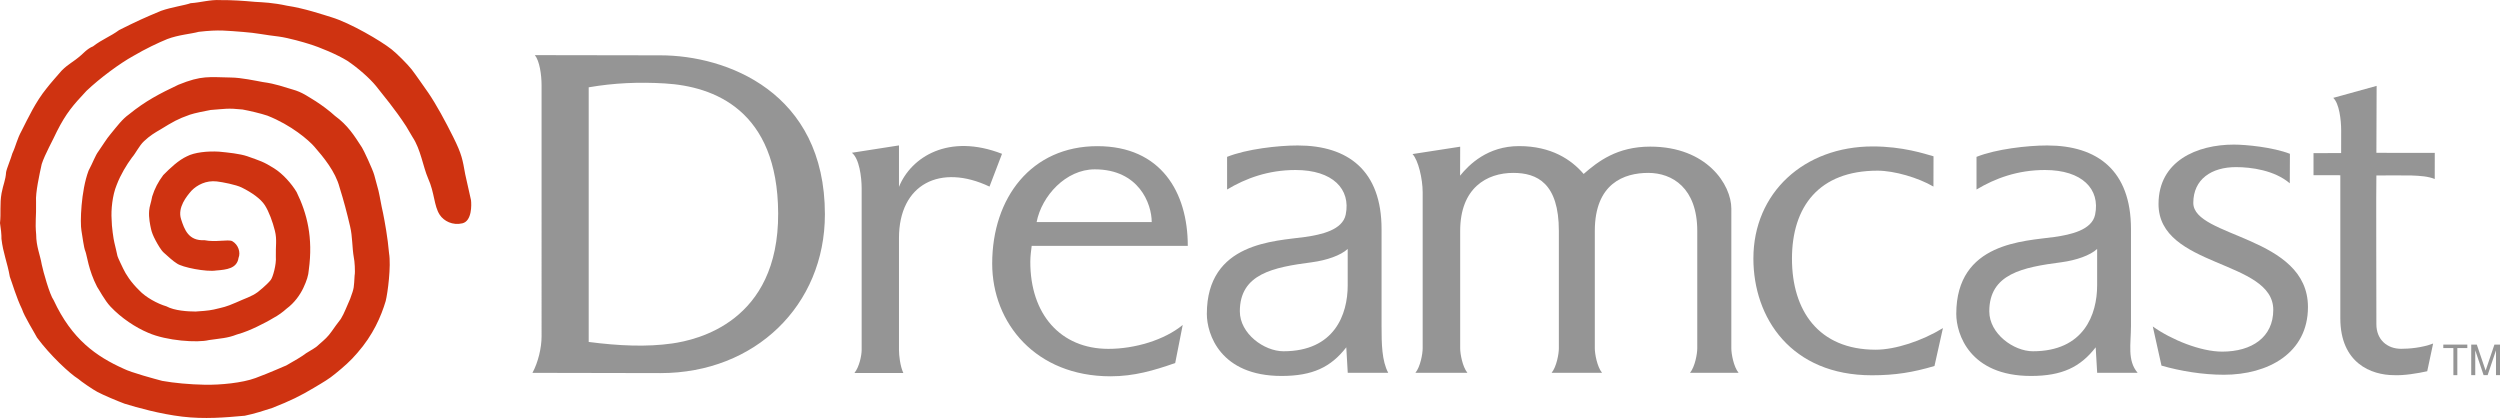 <?xml version="1.0" encoding="utf-8"?>
<!-- Generator: Adobe Illustrator 16.0.0, SVG Export Plug-In . SVG Version: 6.00 Build 0)  -->
<!DOCTYPE svg PUBLIC "-//W3C//DTD SVG 1.1//EN" "http://www.w3.org/Graphics/SVG/1.1/DTD/svg11.dtd">
<svg version="1.1" id="Layer_1" xmlns="http://www.w3.org/2000/svg" xmlns:xlink="http://www.w3.org/1999/xlink" x="0px" y="0px"
	 width="566.93px" height="94.787px" viewBox="0 0 566.93 94.787" enable-background="new 0 0 566.93 94.787" xml:space="preserve">
<g>
	<g>
		<polygon fill="#959595" points="556.359,78.931 554.073,78.931 554.073,78.142 559.518,78.142 559.518,78.931 557.252,78.931 
			557.252,85.077 556.359,85.077 		"/>
		<polygon fill="#959595" points="563.211,85.077 561.318,79.442 561.318,85.077 560.404,85.077 560.404,78.142 561.668,78.142 
			563.668,84.038 565.666,78.142 566.93,78.142 566.93,85.077 566.02,85.077 566.02,79.442 564.125,85.077 		"/>
		<path fill="#959595" d="M122.813,19.344c0-2.409-0.458-5.529-1.521-6.841c6.973,0,22.039,0.046,28.497,0.046
			c14.858,0,37.276,8.247,37.276,36.052c0,20.635-15.826,36.008-37.276,36.008c-4.705,0-22.67-0.057-29.044-0.057
			c1.306-2.412,2.068-5.686,2.068-8.27V19.344L122.813,19.344z M133.5,77.543c6.857,0.892,13.188,1.165,18.917,0.347
			c5.542-0.793,24.165-4.805,24.049-29.529c-0.109-23.43-14.581-28.788-25.731-29.442c-5.818-0.343-11.436-0.123-17.235,0.881
			L133.5,77.543L133.5,77.543z"/>
		<path fill="#959595" d="M193.187,34.642l10.676-1.667c0,2.186,0,8.596,0,9.4c2.738-6.767,11.26-12.205,23.366-7.493l-2.838,7.433
			c-11.082-5.26-20.528-0.646-20.528,11.661V79.37c0,1.209,0.265,3.648,0.985,5.213h-11.089c1.12-1.381,1.64-4.004,1.64-5.213V42.74
			C195.396,40.083,194.854,35.97,193.187,34.642L193.187,34.642z"/>
		<path fill="#959595" d="M530.719,39.738c0,0.693,0,30.229,0,32.434c0,10.183,7.019,12.905,12.219,12.905
			c2.197,0.107,5.313-0.406,7.488-0.889l1.338-6.285c-2.535,0.97-5.481,1.197-7.25,1.197c-3.26,0-5.617-2.164-5.617-5.55
			c0-3.036-0.077-32.809,0-33.761h-0.034c0.433,0,7.196-0.024,7.879,0c2.218,0.078,3.92,0.213,5.388,0.803l0.008-5.919
			c0,0-12.985-0.017-13.239-0.017l0.053-15.181l-9.838,2.719c1.356,1.269,1.797,4.982,1.797,7.431c0,0-0.008,4.536-0.008,5.083
			c-0.44,0-5.438,0.025-6.265,0.025v5.001C525.51,39.735,530.719,39.738,530.719,39.738L530.719,39.738z"/>
		<path fill="#959595" d="M488.193,74.036c4.229,3.021,10.867,5.703,15.733,5.703c6.752,0,11.588-3.285,11.588-9.469
			c0-11.414-26.022-9.522-26.022-24.004c0-9.792,8.756-13.476,17.101-13.476c2.683,0,8.805,0.582,12.696,2.088l-0.03,6.688
			c-3.459-2.955-8.736-3.669-12.213-3.669c-5.521,0-9.668,2.74-9.668,8.112c0,7.887,26.002,7.43,26.002,23.621
			c0,10.471-9.07,15.354-19.056,15.354c-4.864,0-9.938-0.861-14.16-2.07L488.193,74.036L488.193,74.036z"/>
		<path fill="#959595" d="M331.107,39.839c0-0.592,0.021-5.895,0.021-6.574l-10.811,1.671c1.304,1.365,2.304,5.623,2.304,8.667
			v35.414c0,1.209-0.519,4.144-1.642,5.521h11.785c-1.119-1.381-1.637-4.313-1.637-5.521V52.372c0-9.75,6.03-13.164,12.034-13.164
			c5.435,0,10.345,2.352,10.345,13.164v26.646c0,1.209-0.521,4.142-1.638,5.521h11.429c-1.123-1.381-1.638-4.313-1.638-5.521V52.372
			c0-10.811,6.679-13.164,12.123-13.164c5.431,0,11.111,3.411,11.111,13.164v26.646c0,1.209-0.515,4.142-1.642,5.521h11.009
			c-1.128-1.381-1.641-4.313-1.641-5.521V47.312c0-5.404-5.517-14.063-18.392-14.063c-7.491,0-11.817,3.333-15.102,6.2
			c-2.793-3.26-7.341-6.317-14.648-6.317C337.365,33.129,333.161,37.302,331.107,39.839L331.107,39.839z"/>
		<path fill="#959595" d="M305.62,56.453c-1.543,1.452-4.772,2.579-8.106,3.019c-8.762,1.147-16.352,2.604-16.352,11.137
			c0,5.063,5.52,9.048,9.891,9.048c11.578,0,14.569-8.353,14.569-14.935v-8.269H305.62L305.62,56.453z M278.269,35.57
			c4.419-1.771,11.549-2.583,16.021-2.583c11.42,0,19.008,5.705,19.008,18.95v21.973c0,4.068,0.062,7.924,1.513,10.631h-9.179
			l-0.332-5.78c-3.474,4.487-7.627,6.495-14.676,6.495c-13.91,0-16.946-9.503-16.946-14.068c0-16.297,15.512-16.486,22.249-17.447
			c3.728-0.526,8.521-1.58,9.244-5.074c1.188-5.78-2.942-10.114-11.385-10.114c-6.197,0-11.273,1.885-15.515,4.422L278.269,35.57
			L278.269,35.57z M475.572,56.453c-1.541,1.452-4.772,2.579-8.108,3.019c-8.761,1.147-16.349,2.604-16.349,11.137
			c0,5.063,5.517,9.048,9.888,9.048c11.575,0,14.569-8.353,14.569-14.935V56.453L475.572,56.453z M448.223,35.57
			c4.418-1.771,11.556-2.583,16.022-2.583c11.414,0,19.002,5.705,19.002,18.95v21.973c0,4.068-0.887,7.841,1.509,10.631h-9.177
			l-0.334-5.78c-3.477,4.487-7.625,6.495-14.674,6.495c-13.901,0-16.942-9.503-16.942-14.068c0-16.297,15.512-16.486,22.246-17.447
			c3.729-0.526,8.526-1.58,9.241-5.074c1.19-5.78-2.94-10.114-11.385-10.114c-6.195,0-11.271,1.885-15.513,4.422v-7.4L448.223,35.57
			L448.223,35.57z"/>
		<path fill="#959595" d="M438.45,42.308c-3.442-2.012-8.879-3.605-12.67-3.605c-13.312,0-19.412,8.185-19.412,19.976
			c0,11.68,5.966,20.625,18.984,20.625c4.461,0,10.534-2.006,15.25-4.902l-1.919,8.594c-4.799,1.428-8.842,2.107-14.194,2.107
			c-18.295,0-26.871-12.977-26.871-26.479c0-14.921,11.504-25.417,27.072-25.417c6.805,0,11.771,1.668,13.776,2.238L438.45,42.308
			L438.45,42.308z"/>
		<path fill="#959595" d="M233.646,59.304c0.008-1.234,0.172-2.41,0.311-3.55h35.4c0-12.169-6.087-22.608-20.505-22.608
			c-14.965,0-23.85,11.703-23.85,26.63c0,13.498,9.891,25.56,26.832,25.56c5.355,0,9.834-1.319,14.669-3.013l1.701-8.629
			c-4.136,3.404-10.817,5.418-16.85,5.418C240.514,79.112,233.599,71.263,233.646,59.304L233.646,59.304z M235.077,50.356
			c1.148-5.92,6.628-11.953,13.184-11.953c10.018,0,12.917,7.817,12.917,11.953C261.176,50.356,235.077,50.375,235.077,50.356
			L235.077,50.356z"/>
	</g>
	<path fill="#CF3311" d="M65.058,1.288c3.969,0.596,8.026,1.984,10.142,2.63c4.261,1.302,11.177,5.351,13.62,7.291
		c1.157,0.918,3.585,3.323,4.528,4.533c0.917,1.179,2.667,3.733,3.783,5.308c1.781,2.597,3.874,6.466,5.647,10.025
		c1.984,3.978,2.12,5.13,2.722,8.455l1.311,5.862c0.123,1.014,0.228,4.731-1.957,5.251c-2.181,0.521-4.199-0.483-5.149-1.955
		c-1.316-2.037-1.134-4.926-2.623-8.234c-1.161-2.674-1.666-6.561-3.521-9.355l-1.453-2.458c-2.572-3.96-5.253-7.103-6.851-9.153
		c-1.411-1.723-4.04-4.064-6.531-5.729c-2.306-1.398-6.032-2.993-8.719-3.813c-0.856-0.279-4.524-1.357-6.8-1.66
		c-3.094-0.347-5.126-0.836-8.063-1.043c-3.63-0.256-5.367-0.578-10.074-0.028c-1.782,0.484-4.604,0.676-7.146,1.647
		c-2.053,0.837-4.906,2.189-7.703,3.832c-3.012,1.651-7.578,5.026-10.609,7.907c-3.054,3.263-4.582,5.014-6.687,9.15
		c-0.931,2.046-2.736,5.213-3.464,7.447c-0.497,2.269-1.443,6.5-1.286,8.556c0.073,3.681-0.25,4.44,0.027,7.45
		c0.01,2.71,0.898,4.588,1.27,6.807c0.315,1.529,1.787,6.827,2.694,8.062c4.129,8.899,9.675,12.755,15.855,15.536
		c1.742,0.889,7.191,2.347,8.768,2.764c2.689,0.484,6.227,0.811,9.633,0.875c3.583,0.068,8.521-0.414,11.517-1.52
		c3.244-1.192,6.997-2.891,6.953-2.84c1.504-0.832,3.802-2.187,4.516-2.781c1.384-0.885,2.218-1.228,3.034-2.08
		c1.185-1.032,1.898-1.629,2.794-2.909c0.497-0.722,1.292-1.827,2.06-2.806c0.83-1.359,1.307-2.793,2.116-4.563
		c0.968-2.623,0.817-2.496,1.003-5.276c0.175-0.808-0.021-3.52-0.164-3.979c-0.438-2.502-0.283-4.709-0.856-7.14
		c-0.771-3.287-1.417-5.747-2.402-8.898c-0.929-3.549-3.655-6.838-5.701-9.188c-1.269-1.457-5.201-4.895-10.658-7.043
		c-1.538-0.517-4.05-1.103-5.647-1.395c-3.41-0.356-3.965-0.127-7.229,0.111c-1.124,0.196-3.731,0.729-4.692,1.066
		c-2.804,0.985-3.835,1.611-6.702,3.366c-1.334,0.775-2.34,1.368-3.705,2.646c-1.089,1.008-1.867,2.72-2.748,3.725
		c-1.209,1.645-2.554,3.836-3.455,6.201c-0.979,2.353-1.293,5.664-1.144,7.794c0,1.621,0.441,4.599,0.616,5.246
		c0.176,0.65,0.616,2.67,0.71,3.076c0.097,0.405,1.145,2.541,1.292,2.854c0.593,1.261,1.726,3.068,3.633,4.919
		c1.411,1.54,4.133,3.05,6.174,3.635c1.828,1.007,4.912,1.175,6.62,1.179c0.839-0.054,2.984-0.185,4.104-0.451
		c2.271-0.545,2.688-0.561,5.027-1.575c2.101-0.974,3.523-1.325,4.986-2.403c0,0,2.007-1.572,2.919-2.725
		c0.481-0.604,1.306-3.5,1.161-5.293c-0.069-2.452,0.289-3.844-0.214-5.862c-0.5-2.019-1.354-4.358-2.281-5.8
		c-0.938-1.46-2.956-2.882-5.251-4.017c-1.288-0.636-4.333-1.224-5.627-1.376c-2.453-0.292-4.506,0.823-5.753,2.097
		c-1.082,1.236-3.22,3.803-2.369,6.457c0.771,2.399,1.703,4.959,5.304,4.77c2.474,0.517,5.33-0.229,6.283,0.207
		c1.413,0.804,1.955,2.573,1.443,3.812c-0.359,2.383-2.644,2.668-5.076,2.852c-2.18,0.365-7.715-0.702-8.93-1.613
		c-0.816-0.483-2.067-1.647-2.946-2.435c-0.633-0.567-1.346-1.828-1.837-2.733c-0.599-1.115-0.903-1.934-1.058-2.658
		c-0.185-0.859-0.562-2.506-0.419-4.148c0.1-1.108,0.395-1.582,0.688-3.203c0.589-1.84,1.32-3.239,2.498-4.834
		c1.532-1.556,3.479-3.408,5.38-4.269c1.676-0.886,4.613-1.211,7.268-1.056c2.156,0.206,4.702,0.469,6.39,1.033
		c2.884,1.03,3.708,1.236,6.077,2.73c1.999,1.237,4.012,3.516,5.136,5.402c2.39,4.891,3.76,10.328,2.764,17.653
		c-0.081,1.235-0.466,2.442-1.236,4.084c-0.715,1.511-1.961,3.351-3.839,4.731c-0.754,0.699-1.945,1.562-2.915,2.063
		c-1.375,0.834-2.299,1.269-3.732,1.989c-1.26,0.594-2.73,1.27-4.646,1.802c-2.075,0.821-3.67,0.854-6.28,1.243
		c-2.568,0.646-9.603,0.188-13.792-1.662c-2.857-1.203-6.064-3.321-8.506-5.904c-1.354-1.422-2.681-3.996-3.068-4.523
		c-1.94-3.729-2.319-7.232-2.631-7.973c-0.422-1-0.631-3.244-0.916-4.779c-0.319-1.724-0.122-8.94,1.617-13.572
		c0.98-1.845,1.555-3.49,2.217-4.353c1.192-1.696,1.769-2.755,2.781-3.957c1.528-1.852,2.641-3.364,4.128-4.431
		c3.793-3.083,6.959-4.711,11.244-6.746c5.324-2.168,6.924-1.72,11.965-1.639c2.267,0.021,5.565,0.733,7.188,1.027
		c3.012,0.401,4.738,1.127,6.773,1.695c2.178,0.608,3.436,1.58,5.226,2.659c1.47,0.949,3.202,2.251,4.345,3.308
		c2.928,2.146,4.337,4.401,6.131,7.171c0.327,0.464,2.455,5.002,2.795,6.266c0.157,0.633,0.638,2.449,0.948,3.511
		c0.396,1.685,0.591,3.176,1.036,5.078c0.396,1.957,1.072,5.651,1.364,9.106c0.495,2.966-0.296,9.017-0.76,10.871
		c-1.035,3.463-2.851,7.69-6.429,11.763c-1.519,1.804-3.135,3.198-5.003,4.717c-1.427,1.188-2.652,1.886-4.86,3.201
		c-2.996,1.789-5.276,2.932-9.478,4.573c-1.71,0.55-3.866,1.271-6.188,1.75C51,94.683,46.376,95.08,41.33,94.481
		c-5.047-0.603-10.103-2.023-13.089-2.939c-1.649-0.618-4.842-1.955-6.179-2.68c-0.872-0.44-3.793-2.438-4.288-2.918
		c-2-1.237-6.479-5.449-9.371-9.375c-0.633-1.217-2.91-4.854-3.405-6.448c-1.313-2.697-2.229-5.96-2.767-7.354
		c-0.567-3.254-1.527-5.348-1.901-8.61c0.042-0.769-0.154-2.577-0.33-3.578c0.254-2.235-0.086-4.339,0.357-6.773
		c0.391-2.053,0.904-2.91,1.028-4.766c0.121-0.794,1.141-3.182,1.415-4.245c0.826-1.75,1.03-3.191,2.107-5.147
		c1.549-3.048,3.172-6.554,5.661-9.617c0.713-0.95,2.729-3.229,3.416-4.017c1.625-1.625,2.578-1.881,4.422-3.51
		c0.189-0.12,1.408-1.508,2.685-1.985c2.111-1.632,3.937-2.23,5.948-3.715c4.028-2.008,5.497-2.686,9.497-4.351
		c2.313-0.825,5.533-1.28,6.693-1.73c2.209-0.137,4.451-0.841,6.773-0.702c2.606-0.024,5.233,0.162,7.854,0.4
		C59.625,0.522,61.931,0.608,65.058,1.288L65.058,1.288z"/>
</g>
</svg>
